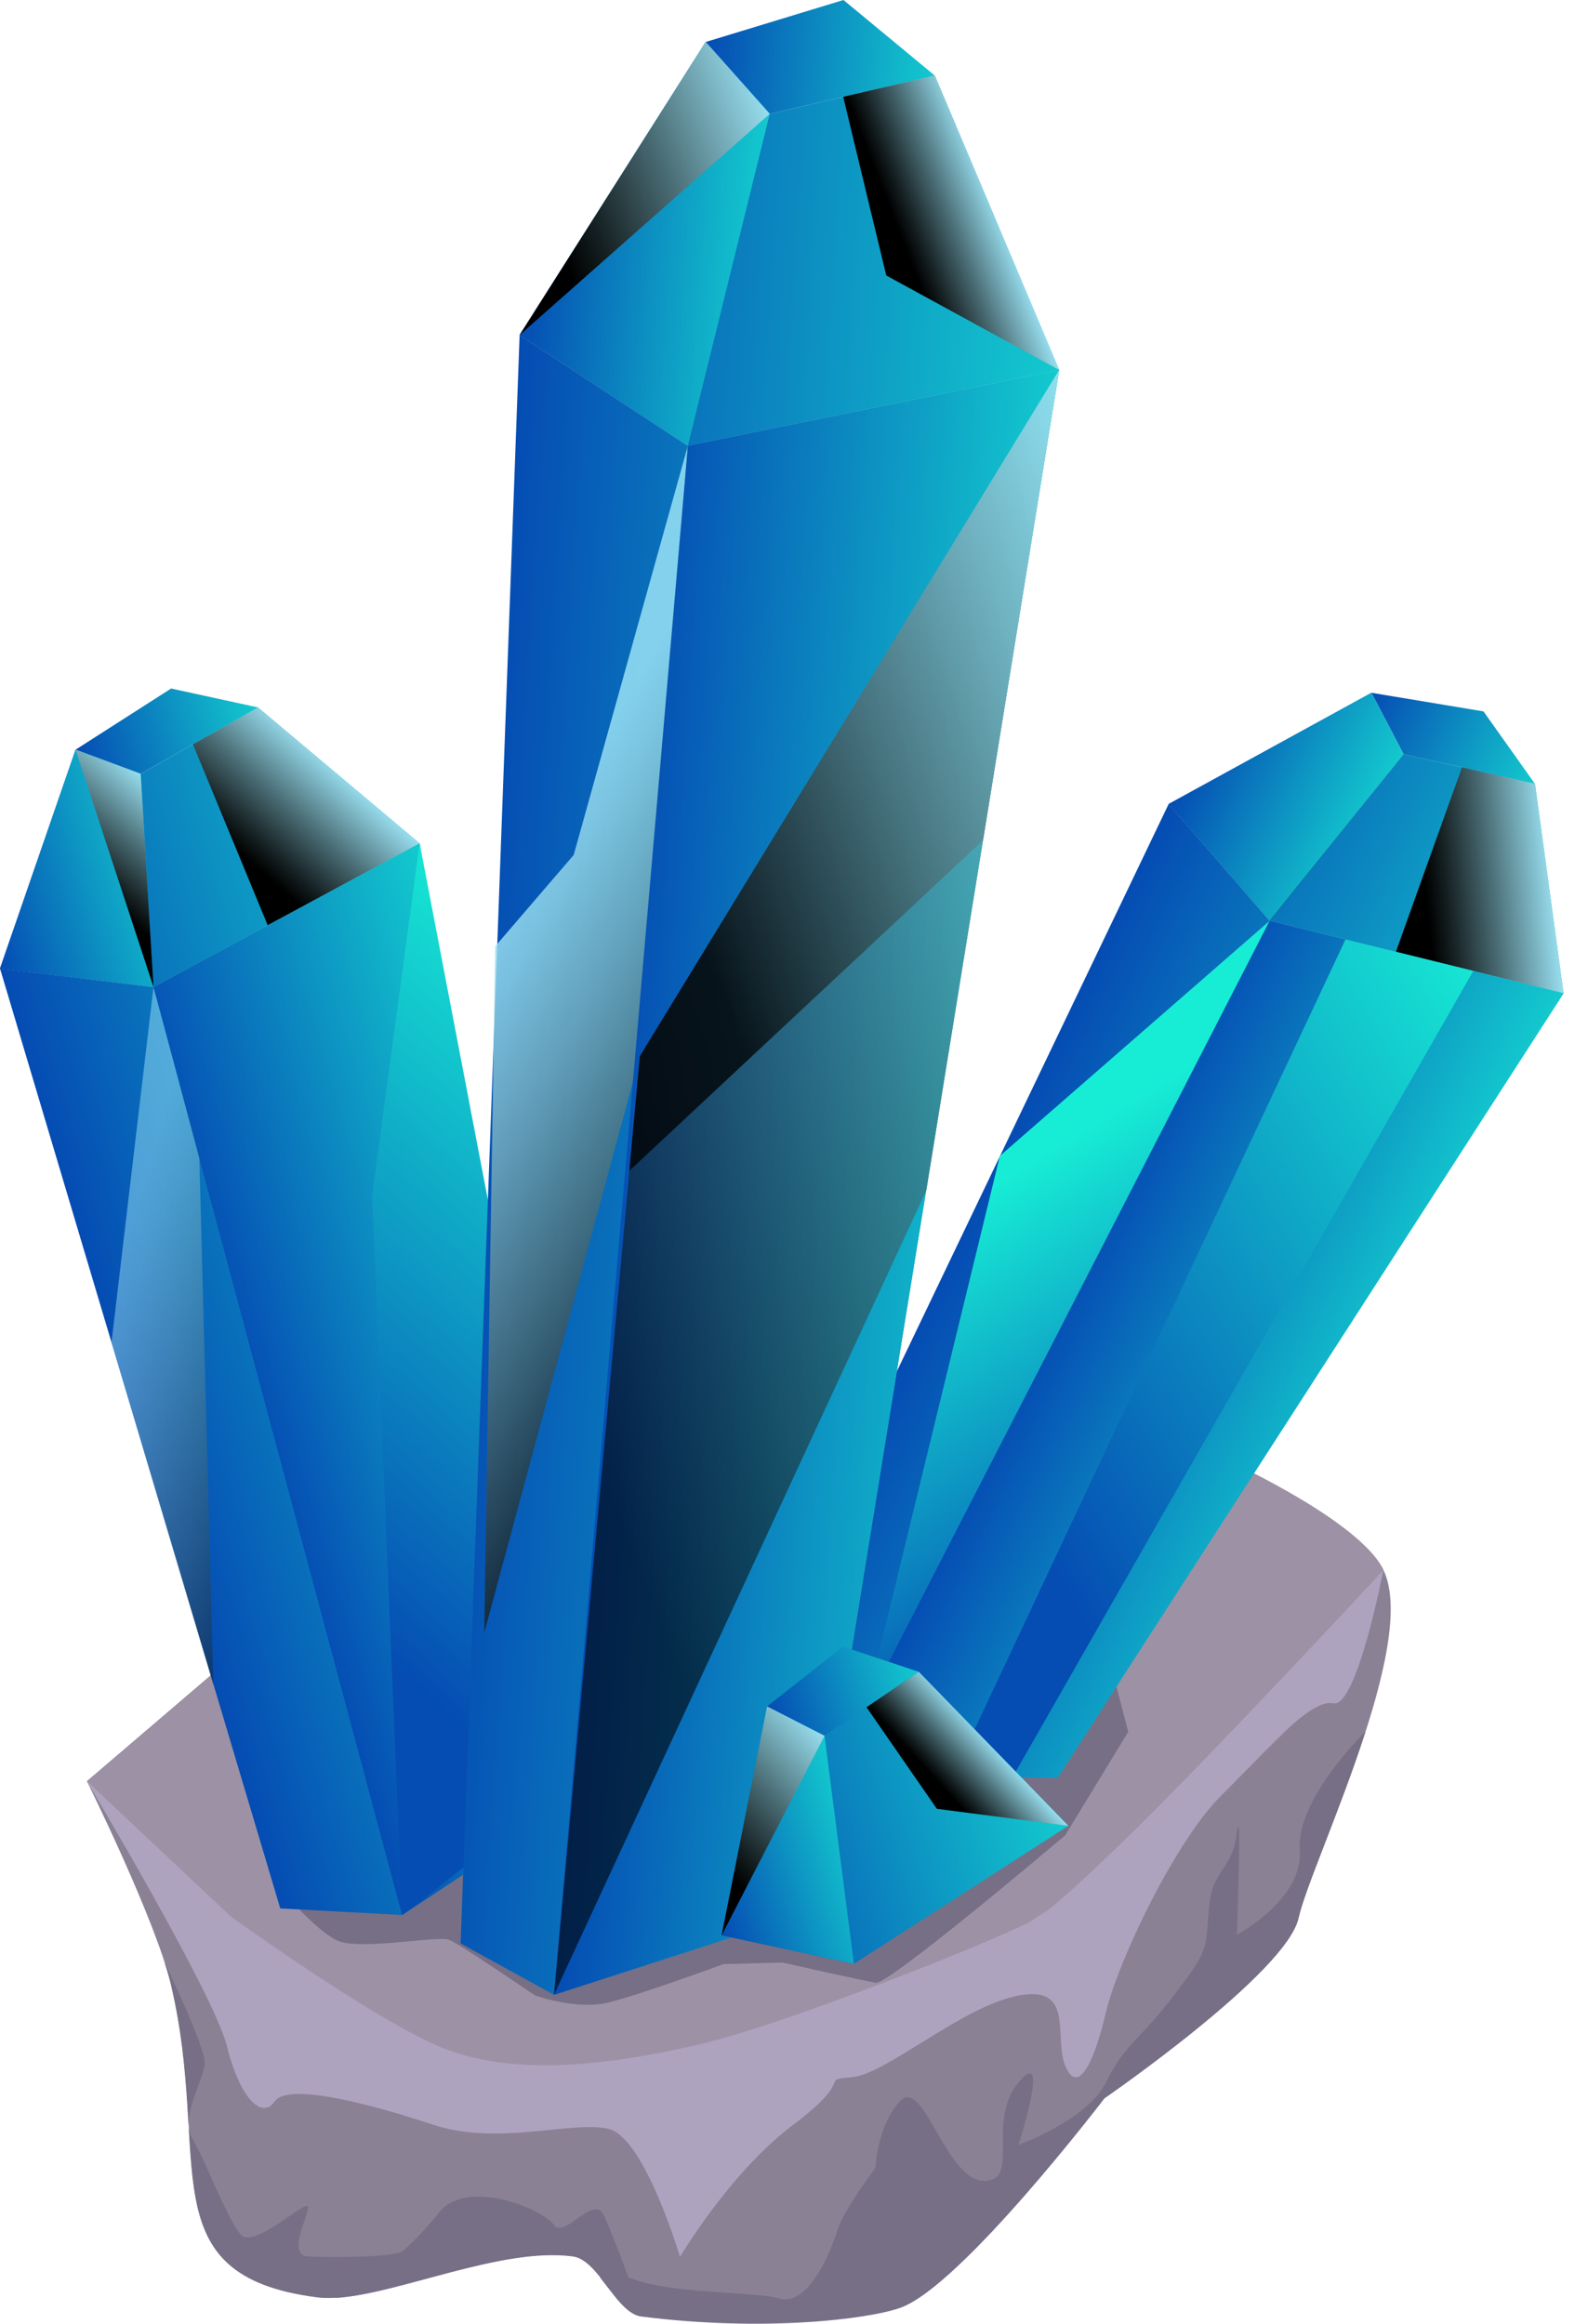 <svg width="41" height="60" viewBox="0 0 41 60" fill="none" xmlns="http://www.w3.org/2000/svg">
<path d="M8.179 40.917L2.243 45.992C2.243 45.992 4.018 49.569 4.425 51.277C5.482 55.762 3.802 58.75 8.179 59.319C9.696 59.516 12.759 57.978 14.791 58.256C15.456 58.344 15.909 59.719 16.567 59.8C19.711 60.2 22.401 59.875 23.247 59.577C24.813 59.028 28.519 54.17 28.519 54.17C28.519 54.17 33.214 50.938 33.526 49.522C33.838 48.106 36.656 42.448 35.715 40.531C34.773 38.613 27.265 35.564 25.077 35.51C22.888 35.463 8.179 40.917 8.179 40.917Z" fill="#8B8194"/>
<path d="M12 54.109C15.286 54.787 21.059 52.754 21.059 52.754L28.553 49.305C28.553 49.305 33.011 44.901 33.384 44.508C33.756 44.115 35.721 40.538 35.721 40.538C34.779 38.62 27.272 35.571 25.084 35.517C22.895 35.463 8.185 40.924 8.185 40.924L2.25 45.999C2.25 45.999 4.703 49.305 5.929 50.694C7.156 52.077 8.714 53.432 12 54.109Z" fill="#9D91A5"/>
<path d="M7.074 46.148C7.074 46.148 6.905 48.14 7.074 48.479C7.244 48.818 8.111 49.793 8.673 50.091C9.236 50.389 11.309 49.963 11.607 50.091C11.905 50.22 13.809 51.521 13.809 51.521C13.809 51.521 14.886 51.914 15.72 51.704C16.56 51.494 18.681 50.715 18.681 50.715L20.199 50.674C20.199 50.674 22.272 51.142 22.611 51.196C22.95 51.25 27.503 47.388 27.503 47.388L29.129 44.718L28.546 42.476L7.074 46.148Z" fill="#776F85"/>
<path d="M2.243 45.992L5.97 49.495C5.97 49.495 9.473 52.023 11.275 52.816C13.084 53.608 15.462 53.378 17.942 52.816C20.422 52.253 26.378 49.821 26.676 49.57C26.974 49.312 26.71 49.753 28.932 47.612C31.154 45.471 35.715 40.545 35.715 40.545C35.715 40.545 35.03 44.109 34.427 43.98C33.824 43.851 32.659 45.24 31.514 46.379C30.369 47.517 28.878 50.586 28.546 51.989C28.214 53.385 27.807 54.076 27.503 53.337C27.198 52.599 27.76 51.243 26.29 51.528C24.826 51.813 22.902 53.547 22.001 53.635C21.1 53.723 22.143 53.615 20.49 54.855C18.837 56.095 17.556 58.277 17.556 58.277C17.556 58.277 16.648 55.194 15.713 54.97C14.771 54.746 12.854 55.424 11.16 54.855C9.466 54.292 7.433 53.778 7.094 54.259C6.756 54.74 6.193 54.177 5.855 52.822C5.516 51.467 2.243 45.992 2.243 45.992Z" fill="#AEA3BF"/>
<path d="M8.666 59.335C10.286 59.24 12.955 58.014 14.792 58.264C15.456 58.352 15.91 59.728 16.567 59.809C16.567 59.809 16.133 58.441 15.598 57.214C15.34 56.625 14.582 57.81 14.31 57.458C13.945 56.977 12.02 56.266 11.343 57.119C10.137 58.651 8.666 59.335 8.666 59.335Z" fill="#776F85"/>
<path d="M10.401 58.12C10.225 58.289 8.511 58.296 7.955 58.262C7.4 58.228 7.955 57.239 7.955 56.989C7.955 56.738 6.559 58.086 6.221 57.707C5.882 57.327 5.286 55.755 4.96 55.206C4.635 54.658 5.286 53.682 5.286 53.255C5.286 52.828 4.242 50.653 4.242 50.653C4.317 50.877 4.378 51.087 4.418 51.27C5.475 55.755 3.795 58.743 8.172 59.312C8.721 59.387 9.466 59.231 10.293 59.014C10.408 58.486 10.469 58.059 10.401 58.12Z" fill="#776F85"/>
<path d="M33.526 49.529C33.695 48.757 34.61 46.718 35.254 44.712C35.24 44.719 33.458 46.467 33.56 47.754C33.661 49.048 31.934 49.956 31.934 49.956C31.934 49.956 32.069 46.318 31.934 47.334C31.798 48.35 31.29 48.228 31.209 49.306C31.127 50.383 31.195 50.356 30.314 51.515C29.433 52.673 29.02 52.802 28.553 53.771C28.078 54.74 26.296 55.383 26.296 55.383C26.296 55.383 27.143 52.755 26.296 53.771C25.449 54.787 26.371 56.312 25.402 56.312C24.433 56.312 23.837 53.622 23.247 54.245C22.651 54.868 22.604 55.973 22.604 55.973C22.604 55.973 21.777 57.071 21.621 57.586C21.465 58.094 20.876 59.584 20.11 59.347C19.351 59.11 15.835 59.32 15.713 58.27C15.665 57.829 15.577 58.216 15.496 58.812C15.842 59.239 16.167 59.767 16.56 59.815C19.704 60.214 22.394 59.889 23.241 59.591C24.806 59.042 28.512 54.184 28.512 54.184C28.512 54.184 33.214 50.945 33.526 49.529Z" fill="#776F85"/>
<path d="M0 25.007L7.236 49.277L10.38 49.447L14.927 46.445L10.834 21.775L3.964 25.488L0 25.007Z" fill="url(#paint0_linear_6431_19325)"/>
<path opacity="0.48" d="M2.879 34.662L5.508 43.498L5.142 29.723L3.963 25.488L2.879 34.662Z" fill="url(#paint1_linear_6431_19325)"/>
<path d="M0 25.008L1.951 19.358L3.632 19.981L6.66 18.267L10.834 21.776L3.964 25.489L0 25.008Z" fill="url(#paint2_linear_6431_19325)"/>
<path d="M6.911 23.89L10.834 21.776L6.66 18.267L4.98 19.215L6.911 23.89Z" fill="url(#paint3_linear_6431_19325)"/>
<path d="M6.661 18.266L4.418 17.778L1.952 19.357L3.632 19.98L6.661 18.266Z" fill="url(#paint4_linear_6431_19325)"/>
<path d="M3.632 19.981L3.964 25.489L0 25.008L1.951 19.357L3.632 19.981Z" fill="url(#paint5_linear_6431_19325)"/>
<path d="M3.631 19.981L3.964 25.489L1.951 19.357L3.631 19.981Z" fill="url(#paint6_linear_6431_19325)"/>
<path d="M3.964 25.488L10.381 49.447L14.927 46.445L10.835 21.775L3.964 25.488Z" fill="url(#paint7_linear_6431_19325)"/>
<path d="M10.835 21.775L9.608 30.861L10.381 49.447L15.388 45.571L10.835 21.775Z" fill="url(#paint8_linear_6431_19325)"/>
<path d="M30.172 20.762L19.23 43.602L21.445 45.838L27.306 45.906L40.369 25.647L32.781 23.777L30.172 20.762Z" fill="url(#paint9_linear_6431_19325)"/>
<path d="M25.815 29.847L22.346 44.09L30.816 27.713L32.781 23.776L25.815 29.847Z" fill="url(#paint10_linear_6431_19325)"/>
<path d="M30.172 20.761L35.409 17.888L36.236 19.473L39.631 20.239L40.369 25.646L32.781 23.776L30.172 20.761Z" fill="url(#paint11_linear_6431_19325)"/>
<path d="M39.63 20.239L38.302 18.369L35.409 17.888L36.236 19.473L39.63 20.239Z" fill="url(#paint12_linear_6431_19325)"/>
<path d="M36.04 24.576L40.369 25.646L39.631 20.239L37.747 19.812L36.04 24.576Z" fill="url(#paint13_linear_6431_19325)"/>
<path d="M36.236 19.473L32.781 23.776L35.41 17.888L36.236 19.473Z" fill="url(#paint14_linear_6431_19325)"/>
<path d="M36.236 19.473L32.781 23.776L30.172 20.761L35.409 17.888L36.236 19.473Z" fill="url(#paint15_linear_6431_19325)"/>
<path d="M32.781 23.776L21.445 45.838L27.306 45.905L40.37 25.646L32.781 23.776Z" fill="url(#paint16_linear_6431_19325)"/>
<path d="M34.739 24.257L38.039 25.07L26.141 45.891L24.589 45.878L34.739 24.257Z" fill="url(#paint17_linear_6431_19325)"/>
<path d="M13.416 8.653L11.892 50.181L14.304 51.509L20.89 49.381L27.347 9.554L17.759 11.513L13.416 8.653Z" fill="url(#paint18_linear_6431_19325)"/>
<path opacity="0.81" d="M14.812 22.076L12.786 24.434L12.502 42.159L16.519 27.273L17.759 11.513L14.812 22.076Z" fill="url(#paint19_linear_6431_19325)"/>
<path d="M13.416 8.652L18.22 1.084L19.873 2.941L24.135 1.951L27.347 9.553L17.759 11.512L13.416 8.652Z" fill="url(#paint20_linear_6431_19325)"/>
<path d="M24.135 1.951L21.777 0L18.22 1.084L19.873 2.941L24.135 1.951Z" fill="url(#paint21_linear_6431_19325)"/>
<path d="M17.76 11.511L14.304 51.507L20.89 49.38L27.347 9.553L17.76 11.511Z" fill="url(#paint22_linear_6431_19325)"/>
<path opacity="0.6" d="M27.347 9.553L16.52 27.271L14.304 51.507L23.919 30.733L27.347 9.553Z" fill="url(#paint23_linear_6431_19325)"/>
<path opacity="0.77" d="M27.347 9.553L16.52 27.271L16.248 30.232L25.382 21.695L27.347 9.553Z" fill="url(#paint24_linear_6431_19325)"/>
<path d="M19.873 2.94L17.759 11.511L13.416 8.651L18.22 1.083L19.873 2.94Z" fill="url(#paint25_linear_6431_19325)"/>
<path d="M22.882 7.113L27.347 9.552L24.135 1.95L21.77 2.499L22.882 7.113Z" fill="url(#paint26_linear_6431_19325)"/>
<path d="M19.873 2.94L13.416 8.651L18.22 1.083L19.873 2.94Z" fill="url(#paint27_linear_6431_19325)"/>
<path d="M18.632 49.97L19.805 44.061L21.288 44.82L23.721 43.167L27.583 47.144L22.047 50.708L18.632 49.97Z" fill="url(#paint28_linear_6431_19325)"/>
<path d="M23.721 43.167L21.763 42.517L19.805 44.061L21.288 44.82L23.721 43.167Z" fill="url(#paint29_linear_6431_19325)"/>
<path d="M21.288 44.82L22.047 50.708L18.632 49.97L19.805 44.062L21.288 44.82Z" fill="url(#paint30_linear_6431_19325)"/>
<path d="M24.188 46.705L27.583 47.145L23.721 43.168L22.373 44.083L24.188 46.705Z" fill="url(#paint31_linear_6431_19325)"/>
<path d="M21.288 44.821L18.632 49.971L19.805 44.062L21.288 44.821Z" fill="url(#paint32_linear_6431_19325)"/>
<defs>
<linearGradient id="paint0_linear_6431_19325" x1="3.768" y1="37.65" x2="14.606" y2="34.419" gradientUnits="userSpaceOnUse">
<stop stop-color="#054CB3"/>
<stop offset="1" stop-color="#13CACE"/>
</linearGradient>
<linearGradient id="paint1_linear_6431_19325" x1="2.531" y1="34.326" x2="8.539" y2="36.122" gradientUnits="userSpaceOnUse">
<stop stop-color="#9FE8FA"/>
<stop offset="0.102" stop-color="#94D8E9"/>
<stop offset="0.305" stop-color="#77AEBC"/>
<stop offset="0.59" stop-color="#496B73"/>
<stop offset="0.942" stop-color="#0B1011"/>
<stop offset="1"/>
</linearGradient>
<linearGradient id="paint2_linear_6431_19325" x1="-0.468" y1="23.444" x2="10.37" y2="20.212" gradientUnits="userSpaceOnUse">
<stop stop-color="#054CB3"/>
<stop offset="1" stop-color="#13CACE"/>
</linearGradient>
<linearGradient id="paint3_linear_6431_19325" x1="8.855" y1="19.803" x2="6.571" y2="22.352" gradientUnits="userSpaceOnUse">
<stop stop-color="#9FE8FA"/>
<stop offset="0.025" stop-color="#9BE2F3"/>
<stop offset="0.514" stop-color="#486A72"/>
<stop offset="0.848" stop-color="#141E20"/>
<stop offset="1"/>
</linearGradient>
<linearGradient id="paint4_linear_6431_19325" x1="1.99" y1="19.485" x2="6.613" y2="18.106" gradientUnits="userSpaceOnUse">
<stop stop-color="#054CB3"/>
<stop offset="1" stop-color="#13CACE"/>
</linearGradient>
<linearGradient id="paint5_linear_6431_19325" x1="-0.468" y1="23.444" x2="4.247" y2="22.038" gradientUnits="userSpaceOnUse">
<stop stop-color="#054CB3"/>
<stop offset="1" stop-color="#13CACE"/>
</linearGradient>
<linearGradient id="paint6_linear_6431_19325" x1="4.94" y1="20.967" x2="2.826" y2="23.328" gradientUnits="userSpaceOnUse">
<stop stop-color="#9FE8FA"/>
<stop offset="0.025" stop-color="#9BE2F3"/>
<stop offset="0.514" stop-color="#486A72"/>
<stop offset="0.848" stop-color="#141E20"/>
<stop offset="1"/>
</linearGradient>
<linearGradient id="paint7_linear_6431_19325" x1="6.61" y1="36.803" x2="14.606" y2="34.419" gradientUnits="userSpaceOnUse">
<stop stop-color="#054CB3"/>
<stop offset="1" stop-color="#13CACE"/>
</linearGradient>
<linearGradient id="paint8_linear_6431_19325" x1="19.836" y1="28.843" x2="8.447" y2="41.559" gradientUnits="userSpaceOnUse">
<stop stop-color="#17EDD5"/>
<stop offset="1" stop-color="#054CB3"/>
</linearGradient>
<linearGradient id="paint9_linear_6431_19325" x1="24.471" y1="32.66" x2="34.672" y2="37.544" gradientUnits="userSpaceOnUse">
<stop stop-color="#054CB3"/>
<stop offset="1" stop-color="#13CACE"/>
</linearGradient>
<linearGradient id="paint10_linear_6431_19325" x1="24.82" y1="31.043" x2="30.671" y2="40.718" gradientUnits="userSpaceOnUse">
<stop stop-color="#17EDD5"/>
<stop offset="1" stop-color="#054CB3"/>
</linearGradient>
<linearGradient id="paint11_linear_6431_19325" x1="30.874" y1="19.287" x2="41.074" y2="24.172" gradientUnits="userSpaceOnUse">
<stop stop-color="#054CB3"/>
<stop offset="1" stop-color="#13CACE"/>
</linearGradient>
<linearGradient id="paint12_linear_6431_19325" x1="35.353" y1="18.004" x2="39.704" y2="20.088" gradientUnits="userSpaceOnUse">
<stop stop-color="#054CB3"/>
<stop offset="1" stop-color="#13CACE"/>
</linearGradient>
<linearGradient id="paint13_linear_6431_19325" x1="40.227" y1="22.851" x2="36.823" y2="23.206" gradientUnits="userSpaceOnUse">
<stop stop-color="#9FE8FA"/>
<stop offset="0.025" stop-color="#9BE2F3"/>
<stop offset="0.514" stop-color="#486A72"/>
<stop offset="0.848" stop-color="#141E20"/>
<stop offset="1"/>
</linearGradient>
<linearGradient id="paint14_linear_6431_19325" x1="36.545" y1="21.084" x2="33.392" y2="21.414" gradientUnits="userSpaceOnUse">
<stop stop-color="#9FE8FA"/>
<stop offset="0.025" stop-color="#9BE2F3"/>
<stop offset="0.514" stop-color="#486A72"/>
<stop offset="0.848" stop-color="#141E20"/>
<stop offset="1"/>
</linearGradient>
<linearGradient id="paint15_linear_6431_19325" x1="30.874" y1="19.287" x2="35.312" y2="21.412" gradientUnits="userSpaceOnUse">
<stop stop-color="#054CB3"/>
<stop offset="1" stop-color="#13CACE"/>
</linearGradient>
<linearGradient id="paint16_linear_6431_19325" x1="27.146" y1="33.94" x2="34.672" y2="37.544" gradientUnits="userSpaceOnUse">
<stop stop-color="#054CB3"/>
<stop offset="1" stop-color="#13CACE"/>
</linearGradient>
<linearGradient id="paint17_linear_6431_19325" x1="41.146" y1="28.89" x2="25.563" y2="37.893" gradientUnits="userSpaceOnUse">
<stop stop-color="#17EDD5"/>
<stop offset="1" stop-color="#054CB3"/>
</linearGradient>
<linearGradient id="paint18_linear_6431_19325" x1="12.034" y1="29.961" x2="25.966" y2="30.865" gradientUnits="userSpaceOnUse">
<stop stop-color="#054CB3"/>
<stop offset="1" stop-color="#13CACE"/>
</linearGradient>
<linearGradient id="paint19_linear_6431_19325" x1="12.069" y1="25.047" x2="20.962" y2="30.239" gradientUnits="userSpaceOnUse">
<stop stop-color="#9FE8FA"/>
<stop offset="0.102" stop-color="#94D8E9"/>
<stop offset="0.305" stop-color="#77AEBC"/>
<stop offset="0.59" stop-color="#496B73"/>
<stop offset="0.942" stop-color="#0B1011"/>
<stop offset="1"/>
</linearGradient>
<linearGradient id="paint20_linear_6431_19325" x1="13.589" y1="6.013" x2="27.521" y2="6.917" gradientUnits="userSpaceOnUse">
<stop stop-color="#054CB3"/>
<stop offset="1" stop-color="#13CACE"/>
</linearGradient>
<linearGradient id="paint21_linear_6431_19325" x1="18.208" y1="1.299" x2="24.151" y2="1.685" gradientUnits="userSpaceOnUse">
<stop stop-color="#054CB3"/>
<stop offset="1" stop-color="#13CACE"/>
</linearGradient>
<linearGradient id="paint22_linear_6431_19325" x1="15.685" y1="30.196" x2="25.967" y2="30.864" gradientUnits="userSpaceOnUse">
<stop stop-color="#054CB3"/>
<stop offset="1" stop-color="#13CACE"/>
</linearGradient>
<linearGradient id="paint23_linear_6431_19325" x1="34.506" y1="25.175" x2="13.651" y2="33.339" gradientUnits="userSpaceOnUse">
<stop stop-color="#9FE8FA"/>
<stop offset="0.025" stop-color="#9BE2F3"/>
<stop offset="0.514" stop-color="#486A72"/>
<stop offset="0.848" stop-color="#141E20"/>
<stop offset="1"/>
</linearGradient>
<linearGradient id="paint24_linear_6431_19325" x1="30.71" y1="16.406" x2="17.127" y2="21.723" gradientUnits="userSpaceOnUse">
<stop stop-color="#9FE8FA"/>
<stop offset="0.102" stop-color="#94D8E9"/>
<stop offset="0.305" stop-color="#77AEBC"/>
<stop offset="0.59" stop-color="#496B73"/>
<stop offset="0.942" stop-color="#0B1011"/>
<stop offset="1"/>
</linearGradient>
<linearGradient id="paint25_linear_6431_19325" x1="13.589" y1="6.012" x2="19.65" y2="6.405" gradientUnits="userSpaceOnUse">
<stop stop-color="#054CB3"/>
<stop offset="1" stop-color="#13CACE"/>
</linearGradient>
<linearGradient id="paint26_linear_6431_19325" x1="25.89" y1="5.506" x2="23.406" y2="6.478" gradientUnits="userSpaceOnUse">
<stop stop-color="#9FE8FA"/>
<stop offset="0.025" stop-color="#9BE2F3"/>
<stop offset="0.514" stop-color="#486A72"/>
<stop offset="0.848" stop-color="#141E20"/>
<stop offset="1"/>
</linearGradient>
<linearGradient id="paint27_linear_6431_19325" x1="20.257" y1="3.129" x2="14.105" y2="5.537" gradientUnits="userSpaceOnUse">
<stop stop-color="#9FE8FA"/>
<stop offset="0.025" stop-color="#9BE2F3"/>
<stop offset="0.514" stop-color="#486A72"/>
<stop offset="0.848" stop-color="#141E20"/>
<stop offset="1"/>
</linearGradient>
<linearGradient id="paint28_linear_6431_19325" x1="18.099" y1="48.275" x2="27.048" y2="45.452" gradientUnits="userSpaceOnUse">
<stop stop-color="#054CB3"/>
<stop offset="1" stop-color="#13CACE"/>
</linearGradient>
<linearGradient id="paint29_linear_6431_19325" x1="19.846" y1="44.198" x2="23.664" y2="42.994" gradientUnits="userSpaceOnUse">
<stop stop-color="#054CB3"/>
<stop offset="1" stop-color="#13CACE"/>
</linearGradient>
<linearGradient id="paint30_linear_6431_19325" x1="18.099" y1="48.275" x2="21.993" y2="47.047" gradientUnits="userSpaceOnUse">
<stop stop-color="#054CB3"/>
<stop offset="1" stop-color="#13CACE"/>
</linearGradient>
<linearGradient id="paint31_linear_6431_19325" x1="25.683" y1="44.966" x2="24.363" y2="46.18" gradientUnits="userSpaceOnUse">
<stop stop-color="#9FE8FA"/>
<stop offset="0.025" stop-color="#9BE2F3"/>
<stop offset="0.514" stop-color="#486A72"/>
<stop offset="0.848" stop-color="#141E20"/>
<stop offset="1"/>
</linearGradient>
<linearGradient id="paint32_linear_6431_19325" x1="21.576" y1="44.848" x2="18.307" y2="47.853" gradientUnits="userSpaceOnUse">
<stop stop-color="#9FE8FA"/>
<stop offset="0.025" stop-color="#9BE2F3"/>
<stop offset="0.514" stop-color="#486A72"/>
<stop offset="0.848" stop-color="#141E20"/>
<stop offset="1"/>
</linearGradient>
</defs>
</svg>
